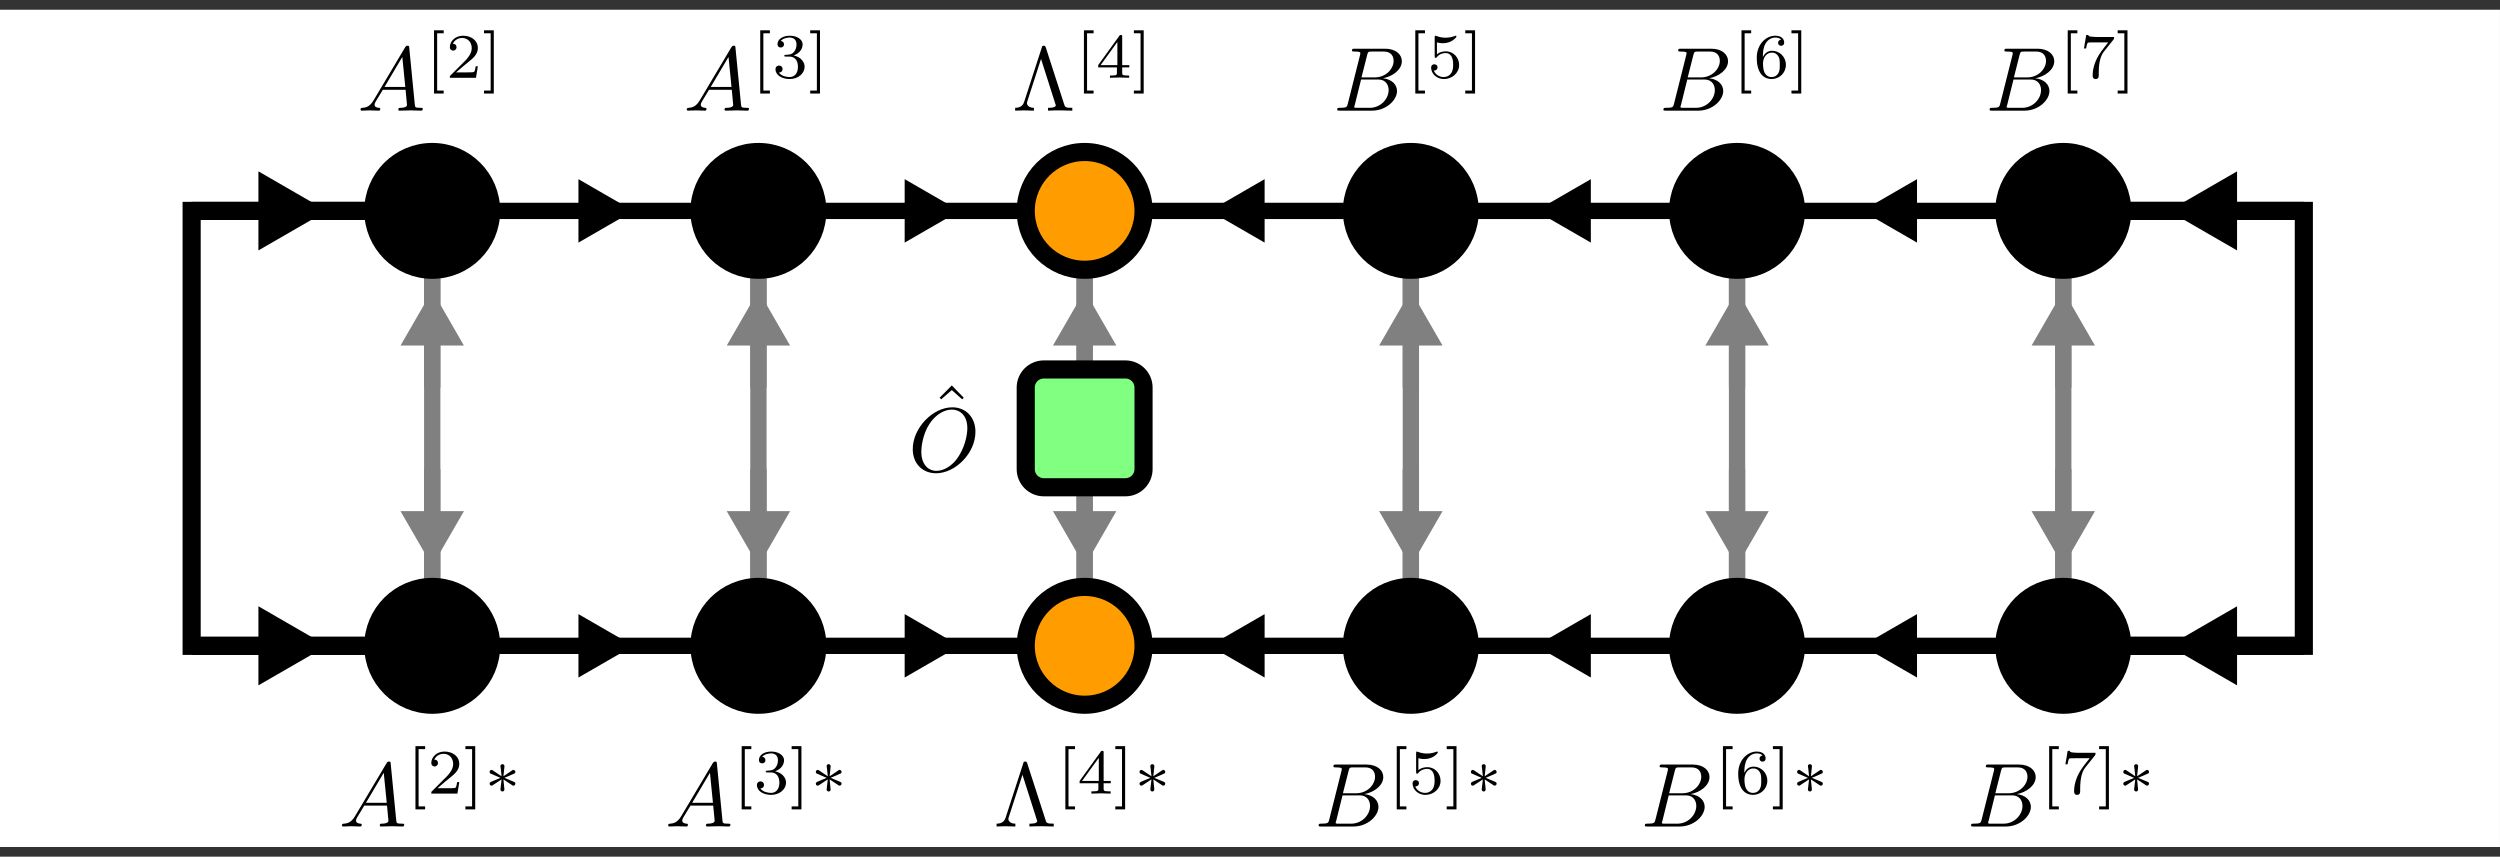 <?xml version="1.0" encoding="UTF-8"?>
<svg xmlns="http://www.w3.org/2000/svg" xmlns:xlink="http://www.w3.org/1999/xlink" width="274.869pt" height="94.192pt" viewBox="0 0 274.869 94.192" version="1.1">
<rect x="0" y="0" width="274.869" height="94.192" fill="#333333" stroke="none"/>
<defs>
<g>
<symbol overflow="visible" id="glyph0-0">
<path style="stroke:none;" d=""/>
</symbol>
<symbol overflow="visible" id="glyph0-1">
<path style="stroke:none;" d="M 2.5 -6.922 L 1.156 -5.562 L 1.328 -5.391 L 2.5 -6.406 L 3.641 -5.391 L 3.812 -5.562 Z M 2.5 -6.922 "/>
</symbol>
<symbol overflow="visible" id="glyph0-2">
<path style="stroke:none;" d="M 3.688 -6.922 C 3.625 -7.125 3.562 -7.141 3.453 -7.141 C 3.297 -7.141 3.281 -7.094 3.234 -6.922 L 1.312 -1 C 1.219 -0.703 1.016 -0.312 0.312 -0.312 L 0.312 0 C 0.641 -0.016 1.156 -0.031 1.25 -0.031 C 1.531 -0.031 2.062 -0.016 2.375 0 L 2.375 -0.312 C 1.828 -0.312 1.609 -0.594 1.609 -0.828 C 1.609 -0.875 1.609 -0.906 1.656 -1.047 L 3.156 -5.688 L 4.719 -0.781 C 4.781 -0.641 4.781 -0.625 4.781 -0.609 C 4.781 -0.312 4.188 -0.312 3.922 -0.312 L 3.922 0 C 4.281 -0.031 4.984 -0.031 5.359 -0.031 C 5.75 -0.031 6.203 -0.016 6.594 0 L 6.594 -0.312 C 5.828 -0.312 5.797 -0.375 5.688 -0.734 Z M 3.688 -6.922 "/>
</symbol>
<symbol overflow="visible" id="glyph1-0">
<path style="stroke:none;" d=""/>
</symbol>
<symbol overflow="visible" id="glyph1-1">
<path style="stroke:none;" d="M 7.375 -4.344 C 7.375 -5.953 6.312 -7.031 4.828 -7.031 C 2.688 -7.031 0.484 -4.766 0.484 -2.438 C 0.484 -0.781 1.609 0.219 3.047 0.219 C 5.156 0.219 7.375 -1.969 7.375 -4.344 Z M 3.094 -0.047 C 2.109 -0.047 1.422 -0.844 1.422 -2.156 C 1.422 -2.609 1.562 -4.062 2.328 -5.219 C 3.016 -6.266 3.984 -6.781 4.781 -6.781 C 5.594 -6.781 6.484 -6.219 6.484 -4.734 C 6.484 -4.016 6.219 -2.469 5.234 -1.234 C 4.75 -0.625 3.938 -0.047 3.094 -0.047 Z M 3.094 -0.047 "/>
</symbol>
<symbol overflow="visible" id="glyph1-2">
<path style="stroke:none;" d="M 1.781 -1.141 C 1.391 -0.484 1 -0.344 0.562 -0.312 C 0.438 -0.297 0.344 -0.297 0.344 -0.109 C 0.344 -0.047 0.406 0 0.484 0 C 0.75 0 1.062 -0.031 1.328 -0.031 C 1.672 -0.031 2.016 0 2.328 0 C 2.391 0 2.516 0 2.516 -0.188 C 2.516 -0.297 2.438 -0.312 2.359 -0.312 C 2.141 -0.328 1.891 -0.406 1.891 -0.656 C 1.891 -0.781 1.953 -0.891 2.031 -1.031 L 2.797 -2.297 L 5.297 -2.297 C 5.312 -2.094 5.453 -0.734 5.453 -0.641 C 5.453 -0.344 4.938 -0.312 4.734 -0.312 C 4.594 -0.312 4.5 -0.312 4.5 -0.109 C 4.5 0 4.609 0 4.641 0 C 5.047 0 5.469 -0.031 5.875 -0.031 C 6.125 -0.031 6.766 0 7.016 0 C 7.062 0 7.188 0 7.188 -0.203 C 7.188 -0.312 7.094 -0.312 6.953 -0.312 C 6.344 -0.312 6.344 -0.375 6.312 -0.672 L 5.703 -6.891 C 5.688 -7.094 5.688 -7.141 5.516 -7.141 C 5.359 -7.141 5.312 -7.062 5.25 -6.969 Z M 2.984 -2.609 L 4.938 -5.906 L 5.266 -2.609 Z M 2.984 -2.609 "/>
</symbol>
<symbol overflow="visible" id="glyph1-3">
<path style="stroke:none;" d="M 1.594 -0.781 C 1.5 -0.391 1.469 -0.312 0.688 -0.312 C 0.516 -0.312 0.422 -0.312 0.422 -0.109 C 0.422 0 0.516 0 0.688 0 L 4.25 0 C 5.828 0 7 -1.172 7 -2.156 C 7 -2.875 6.422 -3.453 5.453 -3.562 C 6.484 -3.75 7.531 -4.484 7.531 -5.438 C 7.531 -6.172 6.875 -6.812 5.688 -6.812 L 2.328 -6.812 C 2.141 -6.812 2.047 -6.812 2.047 -6.609 C 2.047 -6.5 2.141 -6.5 2.328 -6.5 C 2.344 -6.5 2.531 -6.5 2.703 -6.484 C 2.875 -6.453 2.969 -6.453 2.969 -6.312 C 2.969 -6.281 2.953 -6.25 2.938 -6.125 Z M 3.094 -3.656 L 3.719 -6.125 C 3.812 -6.469 3.828 -6.5 4.25 -6.5 L 5.547 -6.5 C 6.422 -6.5 6.625 -5.906 6.625 -5.469 C 6.625 -4.594 5.766 -3.656 4.562 -3.656 Z M 2.656 -0.312 C 2.516 -0.312 2.5 -0.312 2.438 -0.312 C 2.328 -0.328 2.297 -0.344 2.297 -0.422 C 2.297 -0.453 2.297 -0.469 2.359 -0.641 L 3.047 -3.422 L 4.922 -3.422 C 5.875 -3.422 6.078 -2.688 6.078 -2.266 C 6.078 -1.281 5.188 -0.312 4 -0.312 Z M 2.656 -0.312 "/>
</symbol>
<symbol overflow="visible" id="glyph2-0">
<path style="stroke:none;" d=""/>
</symbol>
<symbol overflow="visible" id="glyph2-1">
<path style="stroke:none;" d="M 2.016 1.734 L 2.016 1.406 L 1.297 1.406 L 1.297 -4.891 L 2.016 -4.891 L 2.016 -5.219 L 0.953 -5.219 L 0.953 1.734 Z M 2.016 1.734 "/>
</symbol>
<symbol overflow="visible" id="glyph2-2">
<path style="stroke:none;" d="M 3.516 -1.266 L 3.281 -1.266 C 3.266 -1.109 3.188 -0.703 3.094 -0.641 C 3.047 -0.594 2.516 -0.594 2.406 -0.594 L 1.125 -0.594 C 1.859 -1.234 2.109 -1.438 2.516 -1.766 C 3.031 -2.172 3.516 -2.609 3.516 -3.266 C 3.516 -4.109 2.781 -4.625 1.891 -4.625 C 1.031 -4.625 0.438 -4.016 0.438 -3.375 C 0.438 -3.031 0.734 -2.984 0.812 -2.984 C 0.969 -2.984 1.172 -3.109 1.172 -3.359 C 1.172 -3.484 1.125 -3.734 0.766 -3.734 C 0.984 -4.219 1.453 -4.375 1.781 -4.375 C 2.484 -4.375 2.844 -3.828 2.844 -3.266 C 2.844 -2.656 2.406 -2.188 2.188 -1.938 L 0.516 -0.266 C 0.438 -0.203 0.438 -0.188 0.438 0 L 3.312 0 Z M 3.516 -1.266 "/>
</symbol>
<symbol overflow="visible" id="glyph2-3">
<path style="stroke:none;" d="M 1.297 -5.219 L 0.219 -5.219 L 0.219 -4.891 L 0.953 -4.891 L 0.953 1.406 L 0.219 1.406 L 0.219 1.734 L 1.297 1.734 Z M 1.297 -5.219 "/>
</symbol>
<symbol overflow="visible" id="glyph2-4">
<path style="stroke:none;" d="M 1.906 -2.328 C 2.453 -2.328 2.844 -1.953 2.844 -1.203 C 2.844 -0.344 2.328 -0.078 1.938 -0.078 C 1.656 -0.078 1.031 -0.156 0.75 -0.578 C 1.078 -0.578 1.156 -0.812 1.156 -0.969 C 1.156 -1.188 0.984 -1.344 0.766 -1.344 C 0.578 -1.344 0.375 -1.219 0.375 -0.938 C 0.375 -0.281 1.094 0.141 1.938 0.141 C 2.906 0.141 3.578 -0.516 3.578 -1.203 C 3.578 -1.75 3.141 -2.297 2.375 -2.453 C 3.094 -2.719 3.359 -3.234 3.359 -3.672 C 3.359 -4.219 2.734 -4.625 1.953 -4.625 C 1.188 -4.625 0.594 -4.25 0.594 -3.688 C 0.594 -3.453 0.75 -3.328 0.953 -3.328 C 1.172 -3.328 1.312 -3.484 1.312 -3.672 C 1.312 -3.875 1.172 -4.031 0.953 -4.047 C 1.203 -4.344 1.672 -4.422 1.938 -4.422 C 2.25 -4.422 2.688 -4.266 2.688 -3.672 C 2.688 -3.375 2.594 -3.047 2.406 -2.844 C 2.188 -2.578 1.984 -2.562 1.641 -2.531 C 1.469 -2.516 1.453 -2.516 1.422 -2.516 C 1.406 -2.516 1.344 -2.5 1.344 -2.422 C 1.344 -2.328 1.406 -2.328 1.531 -2.328 Z M 1.906 -2.328 "/>
</symbol>
<symbol overflow="visible" id="glyph2-5">
<path style="stroke:none;" d="M 3.688 -1.141 L 3.688 -1.391 L 2.906 -1.391 L 2.906 -4.5 C 2.906 -4.641 2.906 -4.703 2.766 -4.703 C 2.672 -4.703 2.641 -4.703 2.578 -4.594 L 0.266 -1.391 L 0.266 -1.141 L 2.328 -1.141 L 2.328 -0.578 C 2.328 -0.328 2.328 -0.25 1.75 -0.25 L 1.562 -0.25 L 1.562 0 C 1.922 -0.016 2.359 -0.031 2.609 -0.031 C 2.875 -0.031 3.312 -0.016 3.672 0 L 3.672 -0.25 L 3.484 -0.25 C 2.906 -0.25 2.906 -0.328 2.906 -0.578 L 2.906 -1.141 Z M 2.375 -3.938 L 2.375 -1.391 L 0.531 -1.391 Z M 2.375 -3.938 "/>
</symbol>
<symbol overflow="visible" id="glyph2-6">
<path style="stroke:none;" d="M 1.078 -3.891 C 1.438 -3.797 1.641 -3.797 1.75 -3.797 C 2.672 -3.797 3.219 -4.422 3.219 -4.531 C 3.219 -4.609 3.172 -4.625 3.141 -4.625 C 3.125 -4.625 3.109 -4.625 3.078 -4.609 C 2.906 -4.547 2.547 -4.406 2.031 -4.406 C 1.828 -4.406 1.469 -4.422 1.016 -4.594 C 0.938 -4.625 0.922 -4.625 0.922 -4.625 C 0.828 -4.625 0.828 -4.547 0.828 -4.438 L 0.828 -2.391 C 0.828 -2.266 0.828 -2.188 0.938 -2.188 C 1 -2.188 1.016 -2.188 1.078 -2.281 C 1.375 -2.656 1.812 -2.719 2.047 -2.719 C 2.469 -2.719 2.656 -2.391 2.688 -2.328 C 2.812 -2.094 2.859 -1.828 2.859 -1.422 C 2.859 -1.219 2.859 -0.812 2.641 -0.5 C 2.469 -0.25 2.172 -0.078 1.828 -0.078 C 1.375 -0.078 0.906 -0.328 0.734 -0.797 C 1 -0.781 1.141 -0.953 1.141 -1.141 C 1.141 -1.438 0.875 -1.484 0.781 -1.484 C 0.781 -1.484 0.438 -1.484 0.438 -1.109 C 0.438 -0.484 1.016 0.141 1.844 0.141 C 2.734 0.141 3.516 -0.516 3.516 -1.406 C 3.516 -2.188 2.922 -2.906 2.062 -2.906 C 1.75 -2.906 1.391 -2.844 1.078 -2.578 Z M 1.078 -3.891 "/>
</symbol>
<symbol overflow="visible" id="glyph2-7">
<path style="stroke:none;" d="M 1.047 -2.281 C 1.047 -2.844 1.094 -3.359 1.359 -3.797 C 1.594 -4.172 1.969 -4.422 2.422 -4.422 C 2.625 -4.422 2.906 -4.375 3.047 -4.188 C 2.875 -4.172 2.719 -4.047 2.719 -3.844 C 2.719 -3.672 2.844 -3.516 3.047 -3.516 C 3.266 -3.516 3.391 -3.656 3.391 -3.859 C 3.391 -4.266 3.094 -4.625 2.406 -4.625 C 1.406 -4.625 0.375 -3.703 0.375 -2.203 C 0.375 -0.406 1.219 0.141 2 0.141 C 2.844 0.141 3.578 -0.516 3.578 -1.422 C 3.578 -2.312 2.875 -2.969 2.062 -2.969 C 1.5 -2.969 1.203 -2.594 1.047 -2.281 Z M 2 -0.078 C 1.641 -0.078 1.375 -0.281 1.219 -0.594 C 1.125 -0.797 1.062 -1.156 1.062 -1.562 C 1.062 -2.25 1.469 -2.766 2.031 -2.766 C 2.344 -2.766 2.562 -2.641 2.734 -2.391 C 2.906 -2.125 2.906 -1.828 2.906 -1.422 C 2.906 -1.031 2.906 -0.734 2.719 -0.453 C 2.562 -0.219 2.328 -0.078 2 -0.078 Z M 2 -0.078 "/>
</symbol>
<symbol overflow="visible" id="glyph2-8">
<path style="stroke:none;" d="M 3.734 -4.203 C 3.797 -4.297 3.797 -4.312 3.797 -4.484 L 1.969 -4.484 C 1.688 -4.484 1.609 -4.5 1.359 -4.516 C 1 -4.547 0.984 -4.594 0.969 -4.703 L 0.734 -4.703 L 0.484 -3.219 L 0.719 -3.219 C 0.734 -3.328 0.812 -3.781 0.922 -3.859 C 0.969 -3.891 1.547 -3.891 1.641 -3.891 L 3.156 -3.891 C 2.938 -3.609 2.578 -3.172 2.438 -2.969 C 1.531 -1.781 1.438 -0.672 1.438 -0.266 C 1.438 -0.188 1.438 0.141 1.766 0.141 C 2.109 0.141 2.109 -0.172 2.109 -0.266 L 2.109 -0.547 C 2.109 -1.891 2.391 -2.516 2.688 -2.891 Z M 3.734 -4.203 "/>
</symbol>
<symbol overflow="visible" id="glyph3-0">
<path style="stroke:none;" d=""/>
</symbol>
<symbol overflow="visible" id="glyph3-1">
<path style="stroke:none;" d="M 2.25 -1.734 C 2.828 -1.984 3.078 -2.078 3.25 -2.172 C 3.391 -2.219 3.453 -2.25 3.453 -2.391 C 3.453 -2.5 3.359 -2.609 3.234 -2.609 C 3.188 -2.609 3.172 -2.609 3.094 -2.547 L 2.141 -1.906 L 2.25 -2.938 C 2.266 -3.062 2.25 -3.234 2.031 -3.234 C 1.953 -3.234 1.812 -3.188 1.812 -3.031 C 1.812 -2.969 1.844 -2.766 1.859 -2.688 C 1.875 -2.578 1.922 -2.062 1.938 -1.906 L 0.984 -2.547 C 0.922 -2.578 0.906 -2.609 0.844 -2.609 C 0.703 -2.609 0.625 -2.5 0.625 -2.391 C 0.625 -2.25 0.703 -2.203 0.766 -2.188 L 1.812 -1.734 C 1.25 -1.484 0.984 -1.391 0.812 -1.312 C 0.688 -1.25 0.625 -1.219 0.625 -1.094 C 0.625 -0.969 0.703 -0.875 0.844 -0.875 C 0.891 -0.875 0.906 -0.875 0.984 -0.938 L 1.938 -1.562 L 1.812 -0.453 C 1.812 -0.297 1.953 -0.234 2.031 -0.234 C 2.125 -0.234 2.25 -0.297 2.25 -0.453 C 2.25 -0.516 2.219 -0.719 2.219 -0.781 C 2.203 -0.906 2.156 -1.406 2.141 -1.562 L 2.969 -1.016 C 3.156 -0.875 3.172 -0.875 3.234 -0.875 C 3.359 -0.875 3.453 -0.969 3.453 -1.094 C 3.453 -1.234 3.359 -1.266 3.297 -1.297 Z M 2.25 -1.734 "/>
</symbol>
</g>
<clipPath id="clip1">
  <path d="M 0 1 L 274.867 1 L 274.867 93 L 0 93 Z M 0 1 "/>
</clipPath>
<clipPath id="clip2">
  <path d="M 0 1 L 274.867 1 L 274.867 94 L 0 94 Z M 0 1 "/>
</clipPath>
<clipPath id="clip3">
  <path d="M 12 36 L 83 36 L 83 94.191 L 12 94.191 Z M 12 36 "/>
</clipPath>
<clipPath id="clip4">
  <path d="M 48 36 L 119 36 L 119 94.191 L 48 94.191 Z M 48 36 "/>
</clipPath>
<clipPath id="clip5">
  <path d="M 84 36 L 154 36 L 154 94.191 L 84 94.191 Z M 84 36 "/>
</clipPath>
<clipPath id="clip6">
  <path d="M 120 36 L 190 36 L 190 94.191 L 120 94.191 Z M 120 36 "/>
</clipPath>
<clipPath id="clip7">
  <path d="M 156 36 L 226 36 L 226 94.191 L 156 94.191 Z M 156 36 "/>
</clipPath>
<clipPath id="clip8">
  <path d="M 192 36 L 262 36 L 262 94.191 L 192 94.191 Z M 192 36 "/>
</clipPath>
</defs>
<g id="surface1">
<g clip-path="url(#clip1)" clip-rule="nonzero">
<path style=" stroke:none;fill-rule:nonzero;fill:rgb(100%,100%,100%);fill-opacity:1;" d="M 0.199 1.27 L 274.672 1.27 L 274.672 92.926 L 0.199 92.926 Z M 0.199 1.27 "/>
</g>
<g clip-path="url(#clip2)" clip-rule="nonzero">
<path style="fill:none;stroke-width:0.399;stroke-linecap:butt;stroke-linejoin:miter;stroke:rgb(100%,100%,100%);stroke-opacity:1;stroke-miterlimit:10;" d="M -11.457 21.916 L 263.016 21.916 L 263.016 -69.74 L -11.457 -69.74 Z M -11.457 21.916 " transform="matrix(1,0,0,-1,11.656,23.186)"/>
</g>
<path style="fill:none;stroke-width:1.793;stroke-linecap:butt;stroke-linejoin:miter;stroke:rgb(50%,50%,50%);stroke-opacity:1;stroke-miterlimit:10;" d="M 35.867 -19.427 L 35.867 -6.474 " transform="matrix(1,0,0,-1,11.656,23.186)"/>
<path style="fill-rule:nonzero;fill:rgb(50%,50%,50%);fill-opacity:1;stroke-width:1.793;stroke-linecap:butt;stroke-linejoin:miter;stroke:rgb(50%,50%,50%);stroke-opacity:1;stroke-miterlimit:10;" d="M -6.906 4.262 L 0.476 -0.003 L -6.906 -4.26 Z M -6.906 4.262 " transform="matrix(0,-0.6,-0.6,0,47.522,33.313)"/>
<path style="fill:none;stroke-width:1.793;stroke-linecap:butt;stroke-linejoin:miter;stroke:rgb(50%,50%,50%);stroke-opacity:1;stroke-miterlimit:10;" d="M 71.731 -19.427 L 71.731 -6.474 " transform="matrix(1,0,0,-1,11.656,23.186)"/>
<path style="fill-rule:nonzero;fill:rgb(50%,50%,50%);fill-opacity:1;stroke-width:1.793;stroke-linecap:butt;stroke-linejoin:miter;stroke:rgb(50%,50%,50%);stroke-opacity:1;stroke-miterlimit:10;" d="M -6.906 4.26 L 0.476 0.002 L -6.906 -4.256 Z M -6.906 4.26 " transform="matrix(0,-0.6,-0.6,0,83.388,33.313)"/>
<path style="fill:none;stroke-width:1.793;stroke-linecap:butt;stroke-linejoin:miter;stroke:rgb(50%,50%,50%);stroke-opacity:1;stroke-miterlimit:10;" d="M 107.598 -19.427 L 107.598 -6.474 " transform="matrix(1,0,0,-1,11.656,23.186)"/>
<path style="fill-rule:nonzero;fill:rgb(50%,50%,50%);fill-opacity:1;stroke-width:1.793;stroke-linecap:butt;stroke-linejoin:miter;stroke:rgb(50%,50%,50%);stroke-opacity:1;stroke-miterlimit:10;" d="M -6.906 4.257 L 0.476 -0 L -6.906 -4.258 Z M -6.906 4.257 " transform="matrix(0,-0.6,-0.6,0,119.254,33.313)"/>
<path style="fill:none;stroke-width:1.793;stroke-linecap:butt;stroke-linejoin:miter;stroke:rgb(50%,50%,50%);stroke-opacity:1;stroke-miterlimit:10;" d="M 143.465 -19.427 L 143.465 -6.474 " transform="matrix(1,0,0,-1,11.656,23.186)"/>
<path style="fill-rule:nonzero;fill:rgb(50%,50%,50%);fill-opacity:1;stroke-width:1.793;stroke-linecap:butt;stroke-linejoin:miter;stroke:rgb(50%,50%,50%);stroke-opacity:1;stroke-miterlimit:10;" d="M -6.906 4.262 L 0.476 -0.003 L -6.906 -4.26 Z M -6.906 4.262 " transform="matrix(0,-0.6,-0.6,0,155.119,33.313)"/>
<path style="fill:none;stroke-width:1.793;stroke-linecap:butt;stroke-linejoin:miter;stroke:rgb(50%,50%,50%);stroke-opacity:1;stroke-miterlimit:10;" d="M 179.328 -19.427 L 179.328 -6.474 " transform="matrix(1,0,0,-1,11.656,23.186)"/>
<path style="fill-rule:nonzero;fill:rgb(50%,50%,50%);fill-opacity:1;stroke-width:1.793;stroke-linecap:butt;stroke-linejoin:miter;stroke:rgb(50%,50%,50%);stroke-opacity:1;stroke-miterlimit:10;" d="M -6.906 4.259 L 0.476 0.002 L -6.906 -4.256 Z M -6.906 4.259 " transform="matrix(0,-0.6,-0.6,0,190.985,33.313)"/>
<path style="fill:none;stroke-width:1.793;stroke-linecap:butt;stroke-linejoin:miter;stroke:rgb(50%,50%,50%);stroke-opacity:1;stroke-miterlimit:10;" d="M 215.196 -19.427 L 215.196 -6.474 " transform="matrix(1,0,0,-1,11.656,23.186)"/>
<path style="fill-rule:nonzero;fill:rgb(50%,50%,50%);fill-opacity:1;stroke-width:1.793;stroke-linecap:butt;stroke-linejoin:miter;stroke:rgb(50%,50%,50%);stroke-opacity:1;stroke-miterlimit:10;" d="M -6.906 4.257 L 0.476 -0.001 L -6.906 -4.258 Z M -6.906 4.257 " transform="matrix(0,-0.6,-0.6,0,226.851,33.313)"/>
<path style="fill:none;stroke-width:1.793;stroke-linecap:butt;stroke-linejoin:miter;stroke:rgb(50%,50%,50%);stroke-opacity:1;stroke-miterlimit:10;" d="M 35.867 -28.392 L 35.867 -41.345 " transform="matrix(1,0,0,-1,11.656,23.186)"/>
<path style="fill-rule:nonzero;fill:rgb(50%,50%,50%);fill-opacity:1;stroke-width:1.793;stroke-linecap:butt;stroke-linejoin:miter;stroke:rgb(50%,50%,50%);stroke-opacity:1;stroke-miterlimit:10;" d="M -6.903 4.26 L 0.473 0.003 L -6.903 -4.262 Z M -6.903 4.26 " transform="matrix(0,0.6,0.6,0,47.522,60.88)"/>
<path style="fill:none;stroke-width:1.793;stroke-linecap:butt;stroke-linejoin:miter;stroke:rgb(50%,50%,50%);stroke-opacity:1;stroke-miterlimit:10;" d="M 71.731 -28.392 L 71.731 -41.345 " transform="matrix(1,0,0,-1,11.656,23.186)"/>
<path style="fill-rule:nonzero;fill:rgb(50%,50%,50%);fill-opacity:1;stroke-width:1.793;stroke-linecap:butt;stroke-linejoin:miter;stroke:rgb(50%,50%,50%);stroke-opacity:1;stroke-miterlimit:10;" d="M -6.903 4.256 L 0.473 -0.002 L -6.903 -4.26 Z M -6.903 4.256 " transform="matrix(0,0.6,0.6,0,83.388,60.88)"/>
<path style="fill:none;stroke-width:1.793;stroke-linecap:butt;stroke-linejoin:miter;stroke:rgb(50%,50%,50%);stroke-opacity:1;stroke-miterlimit:10;" d="M 107.598 -28.392 L 107.598 -41.345 " transform="matrix(1,0,0,-1,11.656,23.186)"/>
<path style="fill-rule:nonzero;fill:rgb(50%,50%,50%);fill-opacity:1;stroke-width:1.793;stroke-linecap:butt;stroke-linejoin:miter;stroke:rgb(50%,50%,50%);stroke-opacity:1;stroke-miterlimit:10;" d="M -6.903 4.258 L 0.473 0 L -6.903 -4.257 Z M -6.903 4.258 " transform="matrix(0,0.6,0.6,0,119.254,60.88)"/>
<path style="fill:none;stroke-width:1.793;stroke-linecap:butt;stroke-linejoin:miter;stroke:rgb(50%,50%,50%);stroke-opacity:1;stroke-miterlimit:10;" d="M 143.465 -28.392 L 143.465 -41.345 " transform="matrix(1,0,0,-1,11.656,23.186)"/>
<path style="fill-rule:nonzero;fill:rgb(50%,50%,50%);fill-opacity:1;stroke-width:1.793;stroke-linecap:butt;stroke-linejoin:miter;stroke:rgb(50%,50%,50%);stroke-opacity:1;stroke-miterlimit:10;" d="M -6.903 4.26 L 0.473 0.003 L -6.903 -4.262 Z M -6.903 4.26 " transform="matrix(0,0.6,0.6,0,155.119,60.88)"/>
<path style="fill:none;stroke-width:1.793;stroke-linecap:butt;stroke-linejoin:miter;stroke:rgb(50%,50%,50%);stroke-opacity:1;stroke-miterlimit:10;" d="M 179.328 -28.392 L 179.328 -41.345 " transform="matrix(1,0,0,-1,11.656,23.186)"/>
<path style="fill-rule:nonzero;fill:rgb(50%,50%,50%);fill-opacity:1;stroke-width:1.793;stroke-linecap:butt;stroke-linejoin:miter;stroke:rgb(50%,50%,50%);stroke-opacity:1;stroke-miterlimit:10;" d="M -6.903 4.256 L 0.473 -0.002 L -6.903 -4.259 Z M -6.903 4.256 " transform="matrix(0,0.6,0.6,0,190.985,60.88)"/>
<path style="fill:none;stroke-width:1.793;stroke-linecap:butt;stroke-linejoin:miter;stroke:rgb(50%,50%,50%);stroke-opacity:1;stroke-miterlimit:10;" d="M 215.196 -28.392 L 215.196 -41.345 " transform="matrix(1,0,0,-1,11.656,23.186)"/>
<path style="fill-rule:nonzero;fill:rgb(50%,50%,50%);fill-opacity:1;stroke-width:1.793;stroke-linecap:butt;stroke-linejoin:miter;stroke:rgb(50%,50%,50%);stroke-opacity:1;stroke-miterlimit:10;" d="M -6.903 4.258 L 0.473 0.001 L -6.903 -4.257 Z M -6.903 4.258 " transform="matrix(0,0.6,0.6,0,226.851,60.88)"/>
<path style="fill:none;stroke-width:1.793;stroke-linecap:butt;stroke-linejoin:miter;stroke:rgb(50%,50%,50%);stroke-opacity:1;stroke-miterlimit:10;" d="M 35.867 -6.474 L 35.867 -41.345 " transform="matrix(1,0,0,-1,11.656,23.186)"/>
<path style="fill:none;stroke-width:1.793;stroke-linecap:butt;stroke-linejoin:miter;stroke:rgb(50%,50%,50%);stroke-opacity:1;stroke-miterlimit:10;" d="M 71.731 -6.474 L 71.731 -41.345 " transform="matrix(1,0,0,-1,11.656,23.186)"/>
<path style="fill:none;stroke-width:1.793;stroke-linecap:butt;stroke-linejoin:miter;stroke:rgb(50%,50%,50%);stroke-opacity:1;stroke-miterlimit:10;" d="M 107.598 -6.474 L 107.598 -41.345 " transform="matrix(1,0,0,-1,11.656,23.186)"/>
<path style="fill:none;stroke-width:1.793;stroke-linecap:butt;stroke-linejoin:miter;stroke:rgb(50%,50%,50%);stroke-opacity:1;stroke-miterlimit:10;" d="M 143.465 -6.474 L 143.465 -41.345 " transform="matrix(1,0,0,-1,11.656,23.186)"/>
<path style="fill:none;stroke-width:1.793;stroke-linecap:butt;stroke-linejoin:miter;stroke:rgb(50%,50%,50%);stroke-opacity:1;stroke-miterlimit:10;" d="M 179.328 -6.474 L 179.328 -41.345 " transform="matrix(1,0,0,-1,11.656,23.186)"/>
<path style="fill:none;stroke-width:1.793;stroke-linecap:butt;stroke-linejoin:miter;stroke:rgb(50%,50%,50%);stroke-opacity:1;stroke-miterlimit:10;" d="M 215.196 -6.474 L 215.196 -41.345 " transform="matrix(1,0,0,-1,11.656,23.186)"/>
<path style="fill:none;stroke-width:1.993;stroke-linecap:butt;stroke-linejoin:miter;stroke:rgb(0%,0%,0%);stroke-opacity:1;stroke-miterlimit:10;" d="M 9.414 -0.002 L 29.391 -0.002 " transform="matrix(1,0,0,-1,11.656,23.186)"/>
<path style="fill-rule:nonzero;fill:rgb(0%,0%,0%);fill-opacity:1;stroke-width:1.993;stroke-linecap:butt;stroke-linejoin:miter;stroke:rgb(0%,0%,0%);stroke-opacity:1;stroke-miterlimit:10;" d="M -7.268 4.484 L 0.5 -0.002 L -7.268 -4.483 Z M -7.268 4.484 " transform="matrix(0.7,0,0,-0.7,34.197,23.186)"/>
<path style="fill:none;stroke-width:1.993;stroke-linecap:butt;stroke-linejoin:miter;stroke:rgb(0%,0%,0%);stroke-opacity:1;stroke-miterlimit:10;" d="M 9.414 -47.822 L 29.391 -47.822 " transform="matrix(1,0,0,-1,11.656,23.186)"/>
<path style="fill-rule:nonzero;fill:rgb(0%,0%,0%);fill-opacity:1;stroke-width:1.993;stroke-linecap:butt;stroke-linejoin:miter;stroke:rgb(0%,0%,0%);stroke-opacity:1;stroke-miterlimit:10;" d="M -7.268 4.486 L 0.5 -0.001 L -7.268 -4.482 Z M -7.268 4.486 " transform="matrix(0.7,0,0,-0.7,34.197,71.007)"/>
<path style="fill:none;stroke-width:1.993;stroke-linecap:butt;stroke-linejoin:miter;stroke:rgb(0%,0%,0%);stroke-opacity:1;stroke-miterlimit:10;" d="M 29.391 -0.002 L 9.414 -0.002 L 9.414 -47.822 L 29.391 -47.822 " transform="matrix(1,0,0,-1,11.656,23.186)"/>
<path style="fill:none;stroke-width:1.993;stroke-linecap:butt;stroke-linejoin:miter;stroke:rgb(0%,0%,0%);stroke-opacity:1;stroke-miterlimit:10;" d="M 241.645 -0.002 L 221.672 -0.002 " transform="matrix(1,0,0,-1,11.656,23.186)"/>
<path style="fill-rule:nonzero;fill:rgb(0%,0%,0%);fill-opacity:1;stroke-width:1.993;stroke-linecap:butt;stroke-linejoin:miter;stroke:rgb(0%,0%,0%);stroke-opacity:1;stroke-miterlimit:10;" d="M -7.265 4.483 L 0.497 0.002 L -7.265 -4.484 Z M -7.265 4.483 " transform="matrix(-0.7,0,0,0.7,240.176,23.186)"/>
<path style="fill:none;stroke-width:1.993;stroke-linecap:butt;stroke-linejoin:miter;stroke:rgb(0%,0%,0%);stroke-opacity:1;stroke-miterlimit:10;" d="M 241.645 -47.822 L 221.672 -47.822 " transform="matrix(1,0,0,-1,11.656,23.186)"/>
<path style="fill-rule:nonzero;fill:rgb(0%,0%,0%);fill-opacity:1;stroke-width:1.993;stroke-linecap:butt;stroke-linejoin:miter;stroke:rgb(0%,0%,0%);stroke-opacity:1;stroke-miterlimit:10;" d="M -7.265 4.482 L 0.497 0.001 L -7.265 -4.486 Z M -7.265 4.482 " transform="matrix(-0.7,0,0,0.7,240.176,71.007)"/>
<path style="fill:none;stroke-width:1.993;stroke-linecap:butt;stroke-linejoin:miter;stroke:rgb(0%,0%,0%);stroke-opacity:1;stroke-miterlimit:10;" d="M 221.672 -0.002 L 241.645 -0.002 L 241.645 -47.822 L 221.672 -47.822 " transform="matrix(1,0,0,-1,11.656,23.186)"/>
<path style="fill-rule:nonzero;fill:rgb(0%,0%,0%);fill-opacity:1;stroke-width:1.993;stroke-linecap:butt;stroke-linejoin:miter;stroke:rgb(0%,0%,0%);stroke-opacity:1;stroke-miterlimit:10;" d="M 42.34 -0.002 C 42.34 3.577 39.442 6.475 35.867 6.475 C 32.289 6.475 29.391 3.577 29.391 -0.002 C 29.391 -3.576 32.289 -6.474 35.867 -6.474 C 39.442 -6.474 42.34 -3.576 42.34 -0.002 Z M 42.34 -0.002 " transform="matrix(1,0,0,-1,11.656,23.186)"/>
<path style="fill-rule:nonzero;fill:rgb(0%,0%,0%);fill-opacity:1;stroke-width:1.993;stroke-linecap:butt;stroke-linejoin:miter;stroke:rgb(0%,0%,0%);stroke-opacity:1;stroke-miterlimit:10;" d="M 78.207 -0.002 C 78.207 3.577 75.309 6.475 71.731 6.475 C 68.156 6.475 65.254 3.577 65.254 -0.002 C 65.254 -3.576 68.156 -6.474 71.731 -6.474 C 75.309 -6.474 78.207 -3.576 78.207 -0.002 Z M 78.207 -0.002 " transform="matrix(1,0,0,-1,11.656,23.186)"/>
<path style="fill-rule:nonzero;fill:rgb(100%,61.6%,0%);fill-opacity:1;stroke-width:1.993;stroke-linecap:butt;stroke-linejoin:miter;stroke:rgb(0%,0%,0%);stroke-opacity:1;stroke-miterlimit:10;" d="M 114.074 -0.002 C 114.074 3.577 111.176 6.475 107.598 6.475 C 104.02 6.475 101.121 3.577 101.121 -0.002 C 101.121 -3.576 104.02 -6.474 107.598 -6.474 C 111.176 -6.474 114.074 -3.576 114.074 -0.002 Z M 114.074 -0.002 " transform="matrix(1,0,0,-1,11.656,23.186)"/>
<path style="fill-rule:nonzero;fill:rgb(0%,0%,0%);fill-opacity:1;stroke-width:1.993;stroke-linecap:butt;stroke-linejoin:miter;stroke:rgb(0%,0%,0%);stroke-opacity:1;stroke-miterlimit:10;" d="M 149.938 -0.002 C 149.938 3.577 147.039 6.475 143.465 6.475 C 139.887 6.475 136.989 3.577 136.989 -0.002 C 136.989 -3.576 139.887 -6.474 143.465 -6.474 C 147.039 -6.474 149.938 -3.576 149.938 -0.002 Z M 149.938 -0.002 " transform="matrix(1,0,0,-1,11.656,23.186)"/>
<path style="fill-rule:nonzero;fill:rgb(0%,0%,0%);fill-opacity:1;stroke-width:1.993;stroke-linecap:butt;stroke-linejoin:miter;stroke:rgb(0%,0%,0%);stroke-opacity:1;stroke-miterlimit:10;" d="M 185.805 -0.002 C 185.805 3.577 182.906 6.475 179.328 6.475 C 175.754 6.475 172.852 3.577 172.852 -0.002 C 172.852 -3.576 175.754 -6.474 179.328 -6.474 C 182.906 -6.474 185.805 -3.576 185.805 -0.002 Z M 185.805 -0.002 " transform="matrix(1,0,0,-1,11.656,23.186)"/>
<path style="fill-rule:nonzero;fill:rgb(0%,0%,0%);fill-opacity:1;stroke-width:1.993;stroke-linecap:butt;stroke-linejoin:miter;stroke:rgb(0%,0%,0%);stroke-opacity:1;stroke-miterlimit:10;" d="M 221.672 -0.002 C 221.672 3.577 218.774 6.475 215.196 6.475 C 211.617 6.475 208.719 3.577 208.719 -0.002 C 208.719 -3.576 211.617 -6.474 215.196 -6.474 C 218.774 -6.474 221.672 -3.576 221.672 -0.002 Z M 221.672 -0.002 " transform="matrix(1,0,0,-1,11.656,23.186)"/>
<path style="fill-rule:nonzero;fill:rgb(50%,100%,50%);fill-opacity:1;stroke-width:1.993;stroke-linecap:butt;stroke-linejoin:miter;stroke:rgb(0%,0%,0%);stroke-opacity:1;stroke-miterlimit:10;" d="M 112.082 -17.435 L 103.114 -17.435 C 102.012 -17.435 101.121 -18.326 101.121 -19.427 L 101.121 -28.392 C 101.121 -29.494 102.012 -30.388 103.114 -30.388 L 112.082 -30.388 C 113.18 -30.388 114.074 -29.494 114.074 -28.392 L 114.074 -19.427 C 114.074 -18.326 113.18 -17.435 112.082 -17.435 Z M 112.082 -17.435 " transform="matrix(1,0,0,-1,11.656,23.186)"/>
<g style="fill:rgb(0%,0%,0%);fill-opacity:1;">
  <use xlink:href="#glyph0-1" x="102.15" y="49.296"/>
</g>
<g style="fill:rgb(0%,0%,0%);fill-opacity:1;">
  <use xlink:href="#glyph1-1" x="99.872" y="51.815"/>
</g>
<path style="fill:none;stroke-width:1.793;stroke-linecap:butt;stroke-linejoin:miter;stroke:rgb(0%,0%,0%);stroke-opacity:1;stroke-miterlimit:10;" d="M 42.34 -0.002 L 65.254 -0.002 " transform="matrix(1,0,0,-1,11.656,23.186)"/>
<path style="fill-rule:nonzero;fill:rgb(0%,0%,0%);fill-opacity:1;stroke-width:1.793;stroke-linecap:butt;stroke-linejoin:miter;stroke:rgb(0%,0%,0%);stroke-opacity:1;stroke-miterlimit:10;" d="M -6.904 4.262 L 0.472 -0.003 L -6.904 -4.26 Z M -6.904 4.262 " transform="matrix(0.6,0,0,-0.6,68.279,23.186)"/>
<path style="fill:none;stroke-width:1.793;stroke-linecap:butt;stroke-linejoin:miter;stroke:rgb(0%,0%,0%);stroke-opacity:1;stroke-miterlimit:10;" d="M 78.207 -0.002 L 101.121 -0.002 " transform="matrix(1,0,0,-1,11.656,23.186)"/>
<path style="fill-rule:nonzero;fill:rgb(0%,0%,0%);fill-opacity:1;stroke-width:1.793;stroke-linecap:butt;stroke-linejoin:miter;stroke:rgb(0%,0%,0%);stroke-opacity:1;stroke-miterlimit:10;" d="M -6.902 4.262 L 0.474 -0.003 L -6.902 -4.26 Z M -6.902 4.262 " transform="matrix(0.6,0,0,-0.6,104.145,23.186)"/>
<path style="fill:none;stroke-width:1.793;stroke-linecap:butt;stroke-linejoin:miter;stroke:rgb(0%,0%,0%);stroke-opacity:1;stroke-miterlimit:10;" d="M 136.989 -0.002 L 114.074 -0.002 " transform="matrix(1,0,0,-1,11.656,23.186)"/>
<path style="fill-rule:nonzero;fill:rgb(0%,0%,0%);fill-opacity:1;stroke-width:1.793;stroke-linecap:butt;stroke-linejoin:miter;stroke:rgb(0%,0%,0%);stroke-opacity:1;stroke-miterlimit:10;" d="M -6.903 4.26 L 0.473 0.003 L -6.903 -4.262 Z M -6.903 4.26 " transform="matrix(-0.6,0,0,0.6,134.362,23.186)"/>
<path style="fill:none;stroke-width:1.793;stroke-linecap:butt;stroke-linejoin:miter;stroke:rgb(0%,0%,0%);stroke-opacity:1;stroke-miterlimit:10;" d="M 172.852 -0.002 L 149.938 -0.002 " transform="matrix(1,0,0,-1,11.656,23.186)"/>
<path style="fill-rule:nonzero;fill:rgb(0%,0%,0%);fill-opacity:1;stroke-width:1.793;stroke-linecap:butt;stroke-linejoin:miter;stroke:rgb(0%,0%,0%);stroke-opacity:1;stroke-miterlimit:10;" d="M -6.905 4.26 L 0.471 0.003 L -6.905 -4.262 Z M -6.905 4.26 " transform="matrix(-0.6,0,0,0.6,170.228,23.186)"/>
<path style="fill:none;stroke-width:1.793;stroke-linecap:butt;stroke-linejoin:miter;stroke:rgb(0%,0%,0%);stroke-opacity:1;stroke-miterlimit:10;" d="M 208.719 -0.002 L 185.805 -0.002 " transform="matrix(1,0,0,-1,11.656,23.186)"/>
<path style="fill-rule:nonzero;fill:rgb(0%,0%,0%);fill-opacity:1;stroke-width:1.793;stroke-linecap:butt;stroke-linejoin:miter;stroke:rgb(0%,0%,0%);stroke-opacity:1;stroke-miterlimit:10;" d="M -6.901 4.26 L 0.475 0.003 L -6.901 -4.262 Z M -6.901 4.26 " transform="matrix(-0.6,0,0,0.6,206.094,23.186)"/>
<g style="fill:rgb(0%,0%,0%);fill-opacity:1;">
  <use xlink:href="#glyph1-2" x="39.295" y="12.167"/>
</g>
<g style="fill:rgb(0%,0%,0%);fill-opacity:1;">
  <use xlink:href="#glyph2-1" x="46.767" y="8.551"/>
  <use xlink:href="#glyph2-2" x="49.022" y="8.551"/>
  <use xlink:href="#glyph2-3" x="52.994" y="8.551"/>
</g>
<g style="fill:rgb(0%,0%,0%);fill-opacity:1;">
  <use xlink:href="#glyph1-2" x="75.161" y="12.167"/>
</g>
<g style="fill:rgb(0%,0%,0%);fill-opacity:1;">
  <use xlink:href="#glyph2-1" x="82.633" y="8.551"/>
  <use xlink:href="#glyph2-4" x="84.888" y="8.551"/>
  <use xlink:href="#glyph2-3" x="88.86" y="8.551"/>
</g>
<g style="fill:rgb(0%,0%,0%);fill-opacity:1;">
  <use xlink:href="#glyph0-2" x="111.303" y="12.167"/>
</g>
<g style="fill:rgb(0%,0%,0%);fill-opacity:1;">
  <use xlink:href="#glyph2-1" x="118.222" y="8.551"/>
  <use xlink:href="#glyph2-5" x="120.477" y="8.551"/>
  <use xlink:href="#glyph2-3" x="124.449" y="8.551"/>
</g>
<g style="fill:rgb(0%,0%,0%);fill-opacity:1;">
  <use xlink:href="#glyph1-3" x="146.599" y="12.167"/>
</g>
<g style="fill:rgb(0%,0%,0%);fill-opacity:1;">
  <use xlink:href="#glyph2-1" x="154.656" y="8.551"/>
  <use xlink:href="#glyph2-6" x="156.911" y="8.551"/>
  <use xlink:href="#glyph2-3" x="160.883" y="8.551"/>
</g>
<g style="fill:rgb(0%,0%,0%);fill-opacity:1;">
  <use xlink:href="#glyph1-3" x="182.465" y="12.167"/>
</g>
<g style="fill:rgb(0%,0%,0%);fill-opacity:1;">
  <use xlink:href="#glyph2-1" x="190.521" y="8.551"/>
  <use xlink:href="#glyph2-7" x="192.776" y="8.551"/>
  <use xlink:href="#glyph2-3" x="196.748" y="8.551"/>
</g>
<g style="fill:rgb(0%,0%,0%);fill-opacity:1;">
  <use xlink:href="#glyph1-3" x="218.33" y="12.167"/>
</g>
<g style="fill:rgb(0%,0%,0%);fill-opacity:1;">
  <use xlink:href="#glyph2-1" x="226.387" y="8.551"/>
  <use xlink:href="#glyph2-8" x="228.642" y="8.551"/>
  <use xlink:href="#glyph2-3" x="232.614" y="8.551"/>
</g>
<path style=" stroke:none;fill-rule:nonzero;fill:rgb(0%,0%,0%);fill-opacity:1;" d="M 53.996 71.008 C 53.996 67.43 51.098 64.531 47.523 64.531 C 43.945 64.531 41.047 67.43 41.047 71.008 C 41.047 74.582 43.945 77.484 47.523 77.484 C 51.098 77.484 53.996 74.582 53.996 71.008 Z M 53.996 71.008 "/>
<g clip-path="url(#clip3)" clip-rule="nonzero">
<path style="fill:none;stroke-width:1.993;stroke-linecap:butt;stroke-linejoin:miter;stroke:rgb(0%,0%,0%);stroke-opacity:1;stroke-miterlimit:10;" d="M 42.34 -47.822 C 42.34 -44.244 39.442 -41.345 35.867 -41.345 C 32.289 -41.345 29.391 -44.244 29.391 -47.822 C 29.391 -51.396 32.289 -54.298 35.867 -54.298 C 39.442 -54.298 42.34 -51.396 42.34 -47.822 Z M 42.34 -47.822 " transform="matrix(1,0,0,-1,11.656,23.186)"/>
</g>
<path style=" stroke:none;fill-rule:nonzero;fill:rgb(0%,0%,0%);fill-opacity:1;" d="M 89.863 71.008 C 89.863 67.43 86.965 64.531 83.387 64.531 C 79.812 64.531 76.91 67.43 76.91 71.008 C 76.91 74.582 79.812 77.484 83.387 77.484 C 86.965 77.484 89.863 74.582 89.863 71.008 Z M 89.863 71.008 "/>
<g clip-path="url(#clip4)" clip-rule="nonzero">
<path style="fill:none;stroke-width:1.993;stroke-linecap:butt;stroke-linejoin:miter;stroke:rgb(0%,0%,0%);stroke-opacity:1;stroke-miterlimit:10;" d="M 78.207 -47.822 C 78.207 -44.244 75.309 -41.345 71.731 -41.345 C 68.156 -41.345 65.254 -44.244 65.254 -47.822 C 65.254 -51.396 68.156 -54.298 71.731 -54.298 C 75.309 -54.298 78.207 -51.396 78.207 -47.822 Z M 78.207 -47.822 " transform="matrix(1,0,0,-1,11.656,23.186)"/>
</g>
<path style=" stroke:none;fill-rule:nonzero;fill:rgb(100%,61.6%,0%);fill-opacity:1;" d="M 125.73 71.008 C 125.73 67.43 122.832 64.531 119.254 64.531 C 115.676 64.531 112.777 67.43 112.777 71.008 C 112.777 74.582 115.676 77.484 119.254 77.484 C 122.832 77.484 125.73 74.582 125.73 71.008 Z M 125.73 71.008 "/>
<g clip-path="url(#clip5)" clip-rule="nonzero">
<path style="fill:none;stroke-width:1.993;stroke-linecap:butt;stroke-linejoin:miter;stroke:rgb(0%,0%,0%);stroke-opacity:1;stroke-miterlimit:10;" d="M 114.074 -47.822 C 114.074 -44.244 111.176 -41.345 107.598 -41.345 C 104.02 -41.345 101.121 -44.244 101.121 -47.822 C 101.121 -51.396 104.02 -54.298 107.598 -54.298 C 111.176 -54.298 114.074 -51.396 114.074 -47.822 Z M 114.074 -47.822 " transform="matrix(1,0,0,-1,11.656,23.186)"/>
</g>
<path style=" stroke:none;fill-rule:nonzero;fill:rgb(0%,0%,0%);fill-opacity:1;" d="M 161.594 71.008 C 161.594 67.43 158.695 64.531 155.121 64.531 C 151.543 64.531 148.645 67.43 148.645 71.008 C 148.645 74.582 151.543 77.484 155.121 77.484 C 158.695 77.484 161.594 74.582 161.594 71.008 Z M 161.594 71.008 "/>
<g clip-path="url(#clip6)" clip-rule="nonzero">
<path style="fill:none;stroke-width:1.993;stroke-linecap:butt;stroke-linejoin:miter;stroke:rgb(0%,0%,0%);stroke-opacity:1;stroke-miterlimit:10;" d="M 149.938 -47.822 C 149.938 -44.244 147.039 -41.345 143.465 -41.345 C 139.887 -41.345 136.989 -44.244 136.989 -47.822 C 136.989 -51.396 139.887 -54.298 143.465 -54.298 C 147.039 -54.298 149.938 -51.396 149.938 -47.822 Z M 149.938 -47.822 " transform="matrix(1,0,0,-1,11.656,23.186)"/>
</g>
<path style=" stroke:none;fill-rule:nonzero;fill:rgb(0%,0%,0%);fill-opacity:1;" d="M 197.461 71.008 C 197.461 67.43 194.562 64.531 190.984 64.531 C 187.41 64.531 184.508 67.43 184.508 71.008 C 184.508 74.582 187.41 77.484 190.984 77.484 C 194.562 77.484 197.461 74.582 197.461 71.008 Z M 197.461 71.008 "/>
<g clip-path="url(#clip7)" clip-rule="nonzero">
<path style="fill:none;stroke-width:1.993;stroke-linecap:butt;stroke-linejoin:miter;stroke:rgb(0%,0%,0%);stroke-opacity:1;stroke-miterlimit:10;" d="M 185.805 -47.822 C 185.805 -44.244 182.906 -41.345 179.328 -41.345 C 175.754 -41.345 172.852 -44.244 172.852 -47.822 C 172.852 -51.396 175.754 -54.298 179.328 -54.298 C 182.906 -54.298 185.805 -51.396 185.805 -47.822 Z M 185.805 -47.822 " transform="matrix(1,0,0,-1,11.656,23.186)"/>
</g>
<path style=" stroke:none;fill-rule:nonzero;fill:rgb(0%,0%,0%);fill-opacity:1;" d="M 233.328 71.008 C 233.328 67.43 230.43 64.531 226.852 64.531 C 223.273 64.531 220.375 67.43 220.375 71.008 C 220.375 74.582 223.273 77.484 226.852 77.484 C 230.43 77.484 233.328 74.582 233.328 71.008 Z M 233.328 71.008 "/>
<g clip-path="url(#clip8)" clip-rule="nonzero">
<path style="fill:none;stroke-width:1.993;stroke-linecap:butt;stroke-linejoin:miter;stroke:rgb(0%,0%,0%);stroke-opacity:1;stroke-miterlimit:10;" d="M 221.672 -47.822 C 221.672 -44.244 218.774 -41.345 215.196 -41.345 C 211.617 -41.345 208.719 -44.244 208.719 -47.822 C 208.719 -51.396 211.617 -54.298 215.196 -54.298 C 218.774 -54.298 221.672 -51.396 221.672 -47.822 Z M 221.672 -47.822 " transform="matrix(1,0,0,-1,11.656,23.186)"/>
</g>
<path style="fill:none;stroke-width:1.793;stroke-linecap:butt;stroke-linejoin:miter;stroke:rgb(0%,0%,0%);stroke-opacity:1;stroke-miterlimit:10;" d="M 42.34 -47.822 L 65.254 -47.822 " transform="matrix(1,0,0,-1,11.656,23.186)"/>
<path style="fill-rule:nonzero;fill:rgb(0%,0%,0%);fill-opacity:1;stroke-width:1.793;stroke-linecap:butt;stroke-linejoin:miter;stroke:rgb(0%,0%,0%);stroke-opacity:1;stroke-miterlimit:10;" d="M -6.904 4.257 L 0.472 -0.001 L -6.904 -4.259 Z M -6.904 4.257 " transform="matrix(0.6,0,0,-0.6,68.279,71.007)"/>
<path style="fill:none;stroke-width:1.793;stroke-linecap:butt;stroke-linejoin:miter;stroke:rgb(0%,0%,0%);stroke-opacity:1;stroke-miterlimit:10;" d="M 78.207 -47.822 L 101.121 -47.822 " transform="matrix(1,0,0,-1,11.656,23.186)"/>
<path style="fill-rule:nonzero;fill:rgb(0%,0%,0%);fill-opacity:1;stroke-width:1.793;stroke-linecap:butt;stroke-linejoin:miter;stroke:rgb(0%,0%,0%);stroke-opacity:1;stroke-miterlimit:10;" d="M -6.902 4.257 L 0.474 -0.001 L -6.902 -4.259 Z M -6.902 4.257 " transform="matrix(0.6,0,0,-0.6,104.145,71.007)"/>
<path style="fill:none;stroke-width:1.793;stroke-linecap:butt;stroke-linejoin:miter;stroke:rgb(0%,0%,0%);stroke-opacity:1;stroke-miterlimit:10;" d="M 136.989 -47.822 L 114.074 -47.822 " transform="matrix(1,0,0,-1,11.656,23.186)"/>
<path style="fill-rule:nonzero;fill:rgb(0%,0%,0%);fill-opacity:1;stroke-width:1.793;stroke-linecap:butt;stroke-linejoin:miter;stroke:rgb(0%,0%,0%);stroke-opacity:1;stroke-miterlimit:10;" d="M -6.903 4.259 L 0.473 0.001 L -6.903 -4.257 Z M -6.903 4.259 " transform="matrix(-0.6,0,0,0.6,134.362,71.007)"/>
<path style="fill:none;stroke-width:1.793;stroke-linecap:butt;stroke-linejoin:miter;stroke:rgb(0%,0%,0%);stroke-opacity:1;stroke-miterlimit:10;" d="M 172.852 -47.822 L 149.938 -47.822 " transform="matrix(1,0,0,-1,11.656,23.186)"/>
<path style="fill-rule:nonzero;fill:rgb(0%,0%,0%);fill-opacity:1;stroke-width:1.793;stroke-linecap:butt;stroke-linejoin:miter;stroke:rgb(0%,0%,0%);stroke-opacity:1;stroke-miterlimit:10;" d="M -6.905 4.259 L 0.471 0.001 L -6.905 -4.257 Z M -6.905 4.259 " transform="matrix(-0.6,0,0,0.6,170.228,71.007)"/>
<path style="fill:none;stroke-width:1.793;stroke-linecap:butt;stroke-linejoin:miter;stroke:rgb(0%,0%,0%);stroke-opacity:1;stroke-miterlimit:10;" d="M 208.719 -47.822 L 185.805 -47.822 " transform="matrix(1,0,0,-1,11.656,23.186)"/>
<path style="fill-rule:nonzero;fill:rgb(0%,0%,0%);fill-opacity:1;stroke-width:1.793;stroke-linecap:butt;stroke-linejoin:miter;stroke:rgb(0%,0%,0%);stroke-opacity:1;stroke-miterlimit:10;" d="M -6.901 4.259 L 0.475 0.001 L -6.901 -4.257 Z M -6.901 4.259 " transform="matrix(-0.6,0,0,0.6,206.094,71.007)"/>
<g style="fill:rgb(0%,0%,0%);fill-opacity:1;">
  <use xlink:href="#glyph1-2" x="37.254" y="90.872"/>
</g>
<g style="fill:rgb(0%,0%,0%);fill-opacity:1;">
  <use xlink:href="#glyph2-1" x="44.726" y="87.256"/>
  <use xlink:href="#glyph2-2" x="46.981" y="87.256"/>
  <use xlink:href="#glyph2-3" x="50.953" y="87.256"/>
</g>
<g style="fill:rgb(0%,0%,0%);fill-opacity:1;">
  <use xlink:href="#glyph3-1" x="53.209" y="87.256"/>
</g>
<g style="fill:rgb(0%,0%,0%);fill-opacity:1;">
  <use xlink:href="#glyph1-2" x="73.12" y="90.872"/>
</g>
<g style="fill:rgb(0%,0%,0%);fill-opacity:1;">
  <use xlink:href="#glyph2-1" x="80.592" y="87.256"/>
  <use xlink:href="#glyph2-4" x="82.847" y="87.256"/>
  <use xlink:href="#glyph2-3" x="86.819" y="87.256"/>
</g>
<g style="fill:rgb(0%,0%,0%);fill-opacity:1;">
  <use xlink:href="#glyph3-1" x="89.074" y="87.256"/>
</g>
<g style="fill:rgb(0%,0%,0%);fill-opacity:1;">
  <use xlink:href="#glyph0-2" x="109.262" y="90.872"/>
</g>
<g style="fill:rgb(0%,0%,0%);fill-opacity:1;">
  <use xlink:href="#glyph2-1" x="116.181" y="87.256"/>
  <use xlink:href="#glyph2-5" x="118.436" y="87.256"/>
  <use xlink:href="#glyph2-3" x="122.408" y="87.256"/>
</g>
<g style="fill:rgb(0%,0%,0%);fill-opacity:1;">
  <use xlink:href="#glyph3-1" x="124.663" y="87.256"/>
</g>
<g style="fill:rgb(0%,0%,0%);fill-opacity:1;">
  <use xlink:href="#glyph1-3" x="144.558" y="90.872"/>
</g>
<g style="fill:rgb(0%,0%,0%);fill-opacity:1;">
  <use xlink:href="#glyph2-1" x="152.615" y="87.256"/>
  <use xlink:href="#glyph2-6" x="154.87" y="87.256"/>
  <use xlink:href="#glyph2-3" x="158.842" y="87.256"/>
</g>
<g style="fill:rgb(0%,0%,0%);fill-opacity:1;">
  <use xlink:href="#glyph3-1" x="161.097" y="87.256"/>
</g>
<g style="fill:rgb(0%,0%,0%);fill-opacity:1;">
  <use xlink:href="#glyph1-3" x="180.424" y="90.872"/>
</g>
<g style="fill:rgb(0%,0%,0%);fill-opacity:1;">
  <use xlink:href="#glyph2-1" x="188.48" y="87.256"/>
  <use xlink:href="#glyph2-7" x="190.735" y="87.256"/>
  <use xlink:href="#glyph2-3" x="194.707" y="87.256"/>
</g>
<g style="fill:rgb(0%,0%,0%);fill-opacity:1;">
  <use xlink:href="#glyph3-1" x="196.963" y="87.256"/>
</g>
<g style="fill:rgb(0%,0%,0%);fill-opacity:1;">
  <use xlink:href="#glyph1-3" x="216.289" y="90.872"/>
</g>
<g style="fill:rgb(0%,0%,0%);fill-opacity:1;">
  <use xlink:href="#glyph2-1" x="224.346" y="87.256"/>
  <use xlink:href="#glyph2-8" x="226.601" y="87.256"/>
  <use xlink:href="#glyph2-3" x="230.573" y="87.256"/>
</g>
<g style="fill:rgb(0%,0%,0%);fill-opacity:1;">
  <use xlink:href="#glyph3-1" x="232.828" y="87.256"/>
</g>
</g>
</svg>

